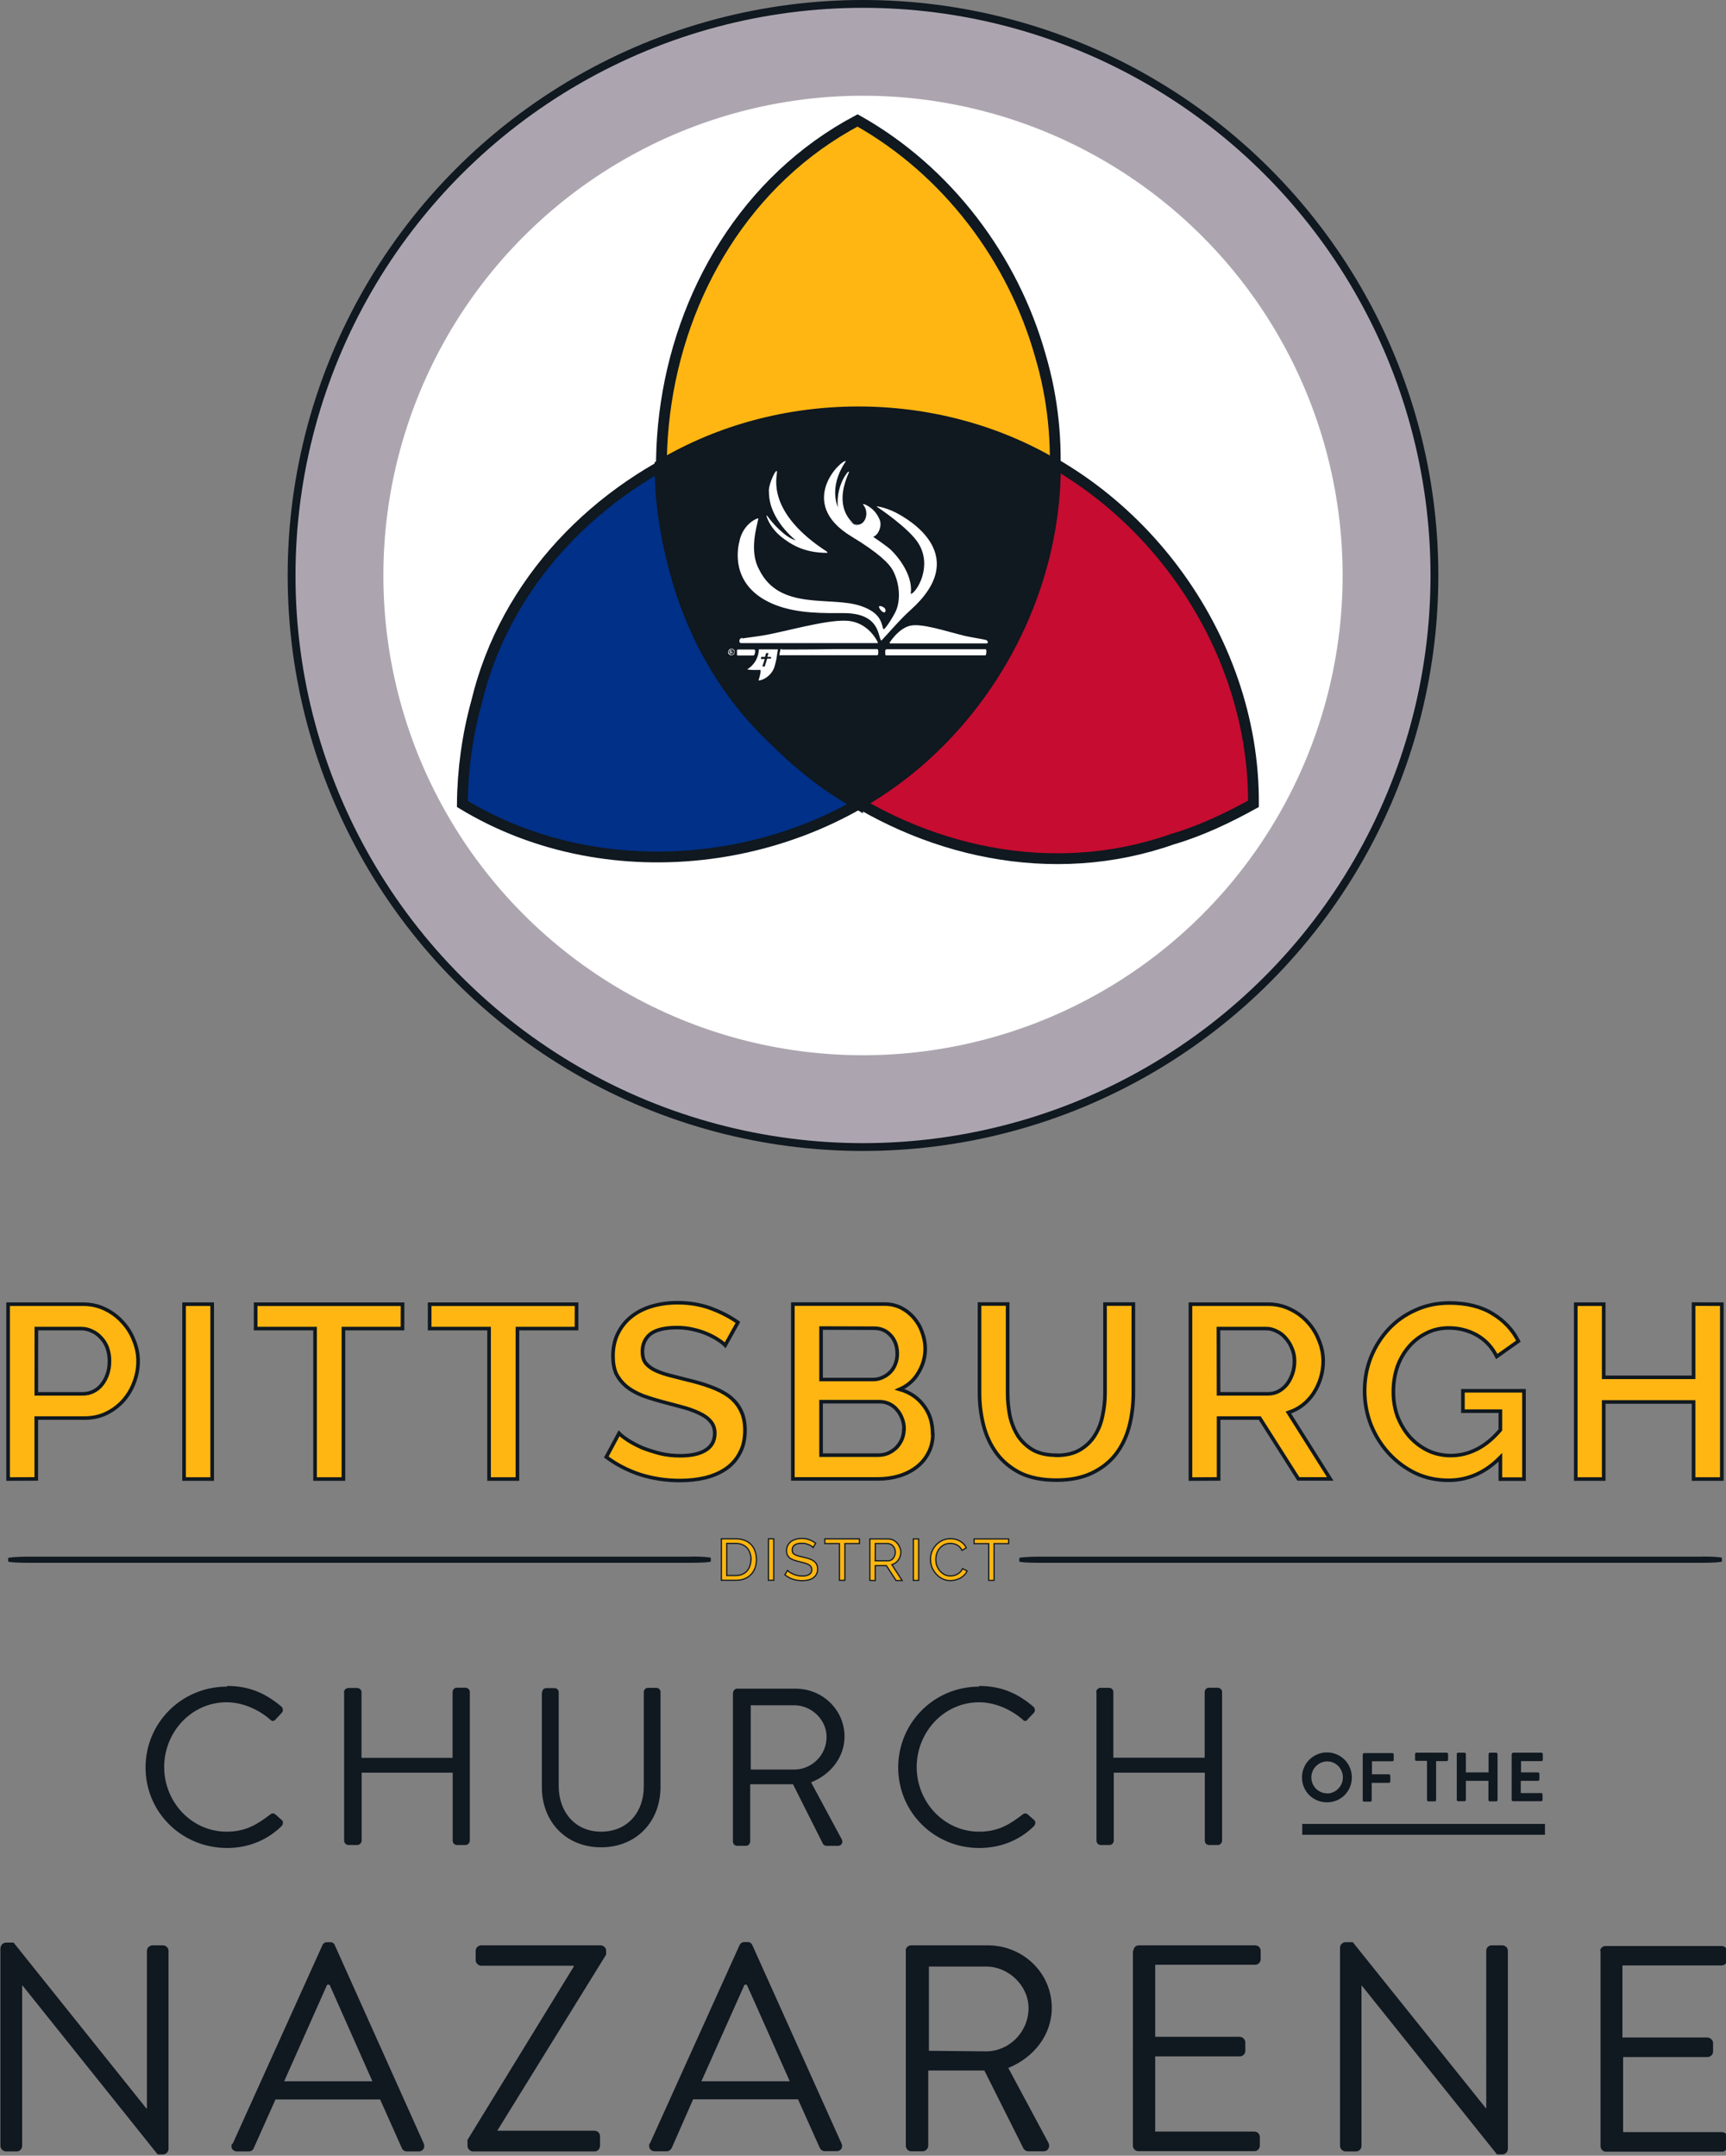 <svg xmlns="http://www.w3.org/2000/svg" width="480" height="599.346" viewBox="0 0 127 158.577"><rect x="0" y="0" width="127" height="158.577" fill="#808080" stroke="none"/><g><g transform="translate(21.166) translate(-15.869 -186.23)"><circle cx="58.203" cy="228.563" r="41.687" fill="#fff" stroke="#101820" stroke-width="1.293"/><circle cx="58.203" cy="228.563" r="38.524" fill="none" stroke="#aca5af" stroke-width="6.467"/></g><g><g stroke="#101820" stroke-width=".794"><path fill="#c60c30" d="M92.23 59.13c.08-12.35-8.65-24.07-20.5-27.55-7.63-2.36-16.3-1.47-23.16 2.65-.53 18.76 20 33.74 37.7 27.5 2.06-.6 4.1-1.57 5.96-2.6z"/><path fill="#003087" d="M34.02 59.14c10.86 6.6 25.85 4.6 34.84-4.3 5.5-5.35 8.8-12.92 8.8-20.6-15.54-9.77-38.34-.42-42.6 17.42-.67 2.42-1.02 5-1.04 7.48z"/><path fill="#ffb612" d="M63.1 59.13c11.3-6.2 17.1-20.56 13.47-32.9-2.02-7.24-6.9-13.68-13.47-17.37-16.42 8.7-19.53 33.55-5.7 45.98 1.7 1.65 3.63 3.1 5.7 4.3z"/><path fill="#101820" d="M48.57 34.24c-.02 10.08 5.75 19.9 14.5 24.9 8.87-4.9 14.56-14.87 14.56-24.96-8.77-5.2-20.32-5.17-29.06.06z"/></g><path fill="#fff" d="M53.57 47.96c0 .13.1.24.24.24.14 0 .25-.1.25-.24 0-.14-.1-.24-.24-.24-.13 0-.23.1-.23.24m.04 0c0-.1.1-.2.2-.2s.2.1.2.2-.1.2-.2.2-.2-.1-.2-.2m.1.1s.03.02.04.02c.02 0 .03 0 .03 0v-.1h.05l.03.1s0 0 .02 0h.02s0 0 0-.02-.03-.05-.04-.08c0 0 .04-.02.04-.07 0-.04-.05-.07-.1-.07h-.08s-.02 0-.02 0zm.07-.1v-.1h.06c.03 0 .04.03.04.05 0 .03 0 .05-.04.05h-.06m2.96.36l-.03.1c0 .02-.02.03-.03.03h-.25l-.17.54c0 .03-.03.04-.05.04h-.1c-.02 0-.03 0-.03-.02l.17-.53H56s-.03-.02 0-.04v-.1s.03-.02.04-.02h.25l.07-.25s.03-.03.05-.03h.1s.03.02.03.03l-.08.25h.25s0 .03 0 .05zm-.92-.55c-.04.6-.27.95-.55 1.23-.1.1-.3.23-.3.23.07.08.88.05.96.05.04.13 0 .33-.14.78.5-.04 1.07-.52 1.2-1.1.04-.16.1-.36.13-.55.04-.32.1-.63.1-.64-.47 0-.94 0-1.4 0m16.8-.6c0-.04-.06-.1-.13-.1-.22-.06-.9-.16-1.46-.28-1.46-.35-3.32-1-4.16-.74-.73.22-1.26.97-1.42 1.2-.05.07.03.08.03.08h7.08s.04 0 .05 0c0-.02.05-.03.05-.06 0-.02 0-.1 0-.12m-18.08-.18c.3-.06 1.3-.16 2.06-.32 2.1-.44 4.86-1.22 6.07-.93 1.17.27 1.72 1.24 1.86 1.53.04.06-.05.06-.05.06h-10s-.12 0-.13-.1c0-.05-.05-.23.22-.3m8.2-8.36c.78.3 1.2-.78.7-1.4-.1-.1.07-.06.14-.03.27.13.76.4 1.05 1.1.2.44-.07 1.13-.47 1.27-.36-.18-1.16-.54-1.4-.94m2.26 6.2c.13.2 0 .48-.3.14-.1-.12-.18-.27-.1-.3.08-.03.3.04.4.17M63.1 38.7c-1.2-.77-1.6-.75-1.43-2.3.14-.9.53-1.46.7-1.66.1-.1.1 0 .1 0-1.37 3 .67 4.02.63 3.96m-6.53-2.56c0-.65.6-1.8.6-1.42 0 .4-.8 2.95 3.66 5.85.05.03.07.1.03.1-1.8 0-2.76-.7-3.4-1.2-.7-.58-.96-1.2-1.04-1.45-.05-.13.03-.1.04-.07.36.53 1.33 1.6 2.1 1.8 0 0-2.02-1.54-1.98-3.6m5.67-2.24c-1.38 2.03-.58 3.5-.46 3.68.53.88 1.84 1.35 3.6 2.72.2.13 1.7 1.6 1.64 3.15 0 .14-.03.24 0 .23.4-.1 1.6-2 .56-3.7-.67-1.12-3.04-2.7-3.05-2.7-.2-.12.65.06 1.3.38 1.2.6 5.6 3.25 1.13 7.23-.72.63-1.88 2-2.1 2.2-.03.04-.04 0-.05 0-.24-.4-.12-2-2.77-2-1.35 0-3.3.06-5-.6-3.05-1.2-2.9-3.65-2.65-4.65.26-1.37 1.43-1.8 1.4-1.7-.1.54-.7 2.37.05 3.73 1.5 3.1 5.3 1.94 7.5 2.7 1.6.54 1.5 1.42 1.65 1.7.06.1.56-.63.88-1.25.4-.8.35-2.1-.2-3.1-.24-.45-1-1.24-3.02-2.46-4.15-2.5-.7-5.72-.42-5.55m2.97 13.84c1.88 0 6.36 0 6.78 0 .1 0 .46 0 .54 0 .07 0 .06.4-.02.45-.08 0-5.47 0-7.3 0-.03 0-.05-.02-.06-.03-.02-.02-.02-.34 0-.37.02-.03.04-.03.07-.03m-10.9 0c.26 0 .93 0 1 0 0 0 .13 0 .16 0 .17 0 .04.38.02.4-.03.05-.18.04-.2.04-.06 0-.72 0-1 0-.03 0-.06-.02-.07-.03 0-.03 0-.34 0-.37 0-.03.05-.04.1-.04m3.2 0c.82 0 2.35 0 3.76-.03 1.7 0 3.17 0 3.27 0 0 0 .04.03.05.06.02.07.02.26 0 .35-.02 0-.04.03-.06.04-.1 0-7.12 0-7.2 0-.02 0 .07-.4.08-.44.02 0 .04-.02.07-.02"/></g></g><g fill="#101820"><g><path fill="#ffb612" stroke="#101820" stroke-width=".689" d="M437 186.47v33.76h-5.36v-14.88H414.6v14.88h-5.3v-33.76h5.3v14.12h17.04v-14.14zm-42 29.57q-4.28 4.43-9.84 4.43-3.38 0-6.28-1.38-2.9-1.45-5.04-3.83-2.14-2.37-3.38-5.5-1.2-3.15-1.2-6.57 0-3.42 1.2-6.5 1.24-3.1 3.38-5.43 2.14-2.33 5.1-3.66 2.93-1.36 6.4-1.36 4.86 0 8.14 2.04 3.28 2 4.94 5.33l-4.1 2.96q-1.37-2.76-3.8-4.14-2.42-1.37-5.32-1.37-2.37 0-4.32 1.05-1.95 1-3.33 2.7-1.38 1.67-2.14 3.9-.7 2.24-.7 4.67 0 2.57.8 4.8.87 2.24 2.3 3.9 1.47 1.66 3.47 2.66 2 .96 4.32.96 2.56 0 4.9-1.2 2.37-1.2 4.5-3.75v-3.62h-7.1v-3.94h11.58v17.06H395zm-58.77 4.2v-33.77h14.7q2.28 0 4.18.95 1.97.95 3.35 2.52 1.38 1.52 2.14 3.52.8 1.95.8 4 0 1.7-.48 3.27-.47 1.57-1.32 2.9-.86 1.34-2.1 2.33-1.23.95-2.7 1.43l7.94 12.82h-6.04l-7.33-11.75h-7.8v11.75zm5.33-16.46h9.32q1.14 0 2.04-.48.95-.52 1.62-1.38.66-.9 1.04-2.04.38-1.14.38-2.43 0-1.28-.47-2.42-.45-1.14-1.2-2-.7-.86-1.7-1.33-.97-.52-2-.52h-9.05zm-30.76 11.88q2.67 0 4.43-1.04 1.76-1.05 2.8-2.7 1.1-1.72 1.52-3.86.48-2.2.48-4.47v-17.14h5.37v17.12q0 3.46-.8 6.55-.8 3.04-2.57 5.37-1.76 2.28-4.57 3.62-2.76 1.33-6.66 1.33-4.04 0-6.84-1.38-2.76-1.44-4.47-3.77-1.73-2.38-2.5-5.42-.76-3.03-.76-6.3v-17.13h5.33v17.12q0 2.32.43 4.5.48 2.14 1.53 3.85 1.1 1.67 2.85 2.72 1.8 1 4.42 1zm-23.42-4.13q0 2.04-.85 3.66-.8 1.6-2.24 2.74-1.4 1.1-3.3 1.7-1.9.58-4.04.58h-16.12v-33.76h17.4q1.76 0 3.2.76 1.42.76 2.42 2 1 1.18 1.52 2.75.56 1.53.56 3.1 0 2.47-1.3 4.65-1.22 2.14-3.55 3.2 2.9.85 4.56 3.13 1.7 2.23 1.7 5.47zm-5.46-1q0-1.05-.38-2-.34-.95-.96-1.66-.57-.72-1.42-1.14-.86-.43-1.86-.43h-11.12v10.32h10.8q1.04 0 1.94-.38.9-.43 1.57-1.1.65-.7 1.03-1.6.38-.97.38-2zm-15.74-19.45v9.94h9.8q1 0 1.8-.38.86-.38 1.47-1 .67-.67 1-1.57.38-.9.38-2 0-2.18-1.23-3.56-1.24-1.4-3.14-1.4zM248 194.4q-.47-.5-1.37-1.08-.9-.62-2.14-1.15-1.2-.52-2.68-.85-1.43-.33-2.95-.33-3.38 0-5 1.2-1.56 1.25-1.56 3.44 0 1.23.48 2.04.52.75 1.56 1.37 1.05.57 2.62 1.04 1.57.43 3.66.96 2.57.6 4.6 1.37 2.1.77 3.53 1.86 1.43 1.1 2.2 2.7.8 1.57.8 3.85 0 2.57-1 4.42-.95 1.86-2.67 3.05-1.66 1.14-3.9 1.7-2.23.53-4.8.53-3.85 0-7.46-1.14-3.57-1.2-6.47-3.4l2.42-4.58q.6.62 1.75 1.38 1.2.77 2.7 1.44 1.58.62 3.4 1.1 1.8.42 3.75.42 3.14 0 4.85-1.1 1.7-1.1 1.7-3.23 0-1.28-.66-2.14-.62-.87-1.8-1.5-1.2-.66-2.9-1.2-1.73-.5-3.9-1.07-2.53-.67-4.44-1.38-1.85-.76-3.1-1.8-1.22-1.06-1.9-2.44-.6-1.4-.6-3.4 0-2.48.94-4.38.96-1.95 2.57-3.24 1.67-1.34 3.9-2 2.24-.67 4.85-.67 3.43 0 6.33 1.1t5.1 2.7zm-28.2-3.22h-11.2v29.05h-5.38v-29.05h-11.27v-4.7h27.86zm-33 0h-11.2v29.05h-5.38v-29.05h-11.27v-4.7h27.86zm-41.42 29.05v-33.76h5.33v33.76zm-33.37 0v-33.76h14.2q2.3 0 4.2.95 1.93.95 3.3 2.52 1.4 1.52 2.15 3.52.8 1.95.8 4 0 2.13-.76 4.13-.7 1.93-2.05 3.5-1.33 1.52-3.23 2.47-1.85.9-4.13.9h-9.14v11.75zm5.35-16.45h8.8q1.14 0 2.04-.48.94-.47 1.6-1.33.67-.86 1.05-2 .38-1.14.38-2.52 0-1.42-.42-2.57-.42-1.14-1.2-1.95-.74-.85-1.74-1.28-.95-.47-2-.47h-8.5z" transform="matrix(.388 0 0 .381 -42.863 24.892)"/><path fill="#ffb612" stroke="#101820" stroke-width=".229" d="M301.75 232.7h-2.77v7.1h-1v-7.1h-2.78v-.9h6.55zm-14.83 3.04q0-.72.25-1.43.26-.7.75-1.27.5-.58 1.2-.93.7-.36 1.62-.36 1.07 0 1.84.5.77.47 1.14 1.25l-.8.5q-.18-.38-.44-.64-.25-.26-.56-.42-.3-.16-.6-.22-.32-.07-.63-.07-.68 0-1.2.28-.5.27-.86.72-.35.44-.53 1-.16.56-.16 1.12 0 .64.2 1.2.22.58.6 1.02.36.43.87.7.5.25 1.1.25.33 0 .66-.08.34-.08.64-.25.32-.18.58-.44.27-.28.44-.65l.84.46q-.2.45-.54.8-.34.34-.78.6-.42.2-.9.34-.5.12-.96.12-.82 0-1.5-.36-.7-.35-1.2-.93-.5-.58-.8-1.32-.26-.74-.26-1.5zm-3.24 4.06v-8h1v8zm-8.25 0v-8h3.44q.53 0 .97.2.45.23.76.6.33.36.5.83.2.45.2.92 0 .42-.13.8-.1.4-.34.7-.2.33-.53.56-.3.24-.7.34l1.95 3.07h-1.15l-1.83-2.87h-2.12v2.88zm1.02-3.78h2.43q.3 0 .56-.13.26-.16.44-.38.18-.24.28-.55.1-.3.1-.63 0-.34-.12-.63-.1-.3-.3-.52-.2-.25-.48-.37-.26-.13-.55-.13h-2.34zm-3-3.33h-2.76v7.1h-1.03v-7.1h-2.77v-.9h6.56zm-8.78.76q-.13-.16-.36-.3-.2-.15-.5-.26-.27-.12-.6-.2-.34-.06-.7-.06-.93 0-1.37.35-.43.33-.43.93 0 .33.1.55.14.2.4.36.27.15.66.26.4.1.94.24.62.13 1.12.3.5.18.85.44.36.26.55.63.2.4.2.93 0 .57-.24 1-.22.42-.62.7-.38.27-.9.4-.54.13-1.17.13-.94 0-1.78-.28-.82-.3-1.5-.85l.5-.85q.17.2.45.38.3.2.66.35.37.16.8.26.4.1.88.1.87 0 1.34-.32.47-.3.47-.9 0-.35-.14-.58-.15-.23-.44-.4-.3-.17-.74-.3-.44-.13-1-.27-.6-.14-1.06-.3-.47-.18-.78-.4-.3-.26-.46-.6-.16-.33-.16-.8 0-.58.2-1 .23-.46.6-.77.4-.3.92-.45.53-.17 1.16-.17.8 0 1.46.26.66.25 1.17.67zm-8.47 6.33v-8h1v8zm-8.93 0v-8h2.78q.96 0 1.68.3.74.3 1.22.85.5.54.72 1.28.25.72.25 1.54 0 .92-.27 1.66-.27.74-.78 1.27-.5.53-1.23.82-.7.28-1.6.28zm5.63-4.03q0-.67-.2-1.24-.18-.57-.55-.98-.36-.4-.9-.63-.52-.24-1.2-.24h-1.76v6.2h1.74q.7 0 1.22-.24.54-.23.9-.65.35-.4.53-.98.2-.58.2-1.25z" transform="matrix(.388 0 0 .381 -42.863 24.892)"/><path d="M50.9 114.5c.74 0 1.4.05 1.4.1v.26c0 .06-.66.1-1.4.1H2c-.73 0-1.4-.04-1.4-.1v-.25c0-.04.67-.1 1.4-.1h48.9"/><path d="M125.3 114.5c.73 0 1.4.05 1.4.1v.26c0 .06-.67.1-1.4.1H76.4c-.75 0-1.4-.04-1.4-.1v-.25c0-.04.65-.1 1.4-.1h48.9"/></g><path d="M113.7 134.97H95.82v-.8h17.86v.8m-2.43-5.94c0-.05.04-.1.1-.1h2.07c.06 0 .1.05.1.1v.42c0 .05-.04.1-.1.1h-1.5v.83h1.25c.04 0 .1.05.1.1v.42c0 .06-.06.1-.1.1h-1.27v.9h1.5c.07 0 .1.04.1.1v.4c0 .06-.03.1-.1.1h-2.07c-.05 0-.1-.04-.1-.1v-3.37m-4.05 0c0-.05.06-.1.1-.1h.48c.06 0 .1.05.1.1v1.35h1.67v-1.35c0-.05.04-.1.1-.1h.46c.05 0 .1.05.1.1v3.38c0 .07-.05.1-.1.1h-.47c-.05 0-.1-.03-.1-.1V131h-1.66v1.4c0 .06-.04.1-.1.1h-.47c-.04 0-.1-.04-.1-.1v-3.37m-2.2.5h-.77c-.06 0-.1-.03-.1-.08v-.42c0-.05.04-.1.1-.1h2.23c.06 0 .1.05.1.1v.42c0 .05-.04.1-.1.1h-.78v2.86c0 .07-.05.1-.1.1h-.47c-.03 0-.1-.03-.1-.1v-2.85m-4.72-.5c0-.06.04-.1.1-.1h2.07c.06 0 .1.04.1.1v.4c0 .06-.04.1-.1.1h-1.5v.96h1.25c.04 0 .1.06.1.1v.43c0 .05-.06.1-.1.1h-1.27v1.3c0 .04-.04.08-.1.08h-.46c-.06 0-.1-.03-.1-.1v-3.36m-2.63 2.86c.64 0 1.17-.53 1.17-1.18 0-.64-.5-1.18-1.15-1.18-.65 0-1.17.54-1.17 1.18 0 .65.52 1.17 1.17 1.17zm0-3.02c1.02 0 1.83.82 1.83 1.84s-.8 1.83-1.83 1.83c-1.02 0-1.84-.8-1.84-1.83 0-1.02.82-1.84 1.84-1.84m20.1 14.64c0-.22.16-.4.4-.4h8.54c.23 0 .4.18.4.4v.63c0 .2-.17.4-.4.4h-7.3v5.3h6.23c.24 0 .44.2.44.4v.64c0 .22-.2.4-.42.4h-6.2v5.52h7.28c.23 0 .4.2.4.4v.64c0 .2-.17.4-.4.4h-8.54c-.24 0-.4-.2-.4-.4V143.5m-19.17-.23c0-.22.2-.4.4-.4h.54l9.78 12.2c.02 0 .02 0 .04 0V143.5c0-.22.17-.4.4-.4h.77c.23 0 .42.18.42.4v14.58c0 .22-.2.4-.4.4h-.4l-9.95-12.42h-.02v11.8c0 .2-.17.4-.4.4H99c-.2 0-.4-.2-.4-.4v-14.6m-15.2.24c0-.22.16-.4.4-.4h8.54c.25 0 .42.18.42.4v.63c0 .2-.17.4-.4.4H85v5.3h6.23c.2 0 .4.2.4.4v.64c0 .23-.2.4-.4.4H85v5.53h7.3c.24 0 .4.2.4.4v.64c0 .2-.16.4-.4.4h-8.54c-.24 0-.4-.2-.4-.4V143.5m-10.8 7.4c1.67 0 3.12-1.4 3.12-3.18 0-1.65-1.46-3.06-3.13-3.06h-4.2v6.2zm-5.92-7.4c0-.23.18-.4.4-.4h5.63c2.6 0 4.72 2.02 4.72 4.6 0 2-1.33 3.66-3.2 4.42l2.95 5.5c.15.28 0 .63-.36.63h-1.1c-.2 0-.3-.1-.37-.2l-2.88-5.74H68.3v5.54c0 .2-.2.4-.4.4h-.85c-.23 0-.4-.2-.4-.4V143.5m-8.54 9.6c-1.06-2.37-2.1-4.76-3.16-7.1h-.17l-3.17 7.1zm-10.3 4.6l6.6-14.6c.06-.13.17-.24.37-.24H55c.2 0 .3.1.36.23l6.55 14.57c.15.3-.03.58-.35.58h-.87c-.2 0-.32-.13-.37-.24l-1.6-3.57H51L49.43 158c-.05.1-.18.25-.37.25h-.87c-.34 0-.5-.28-.4-.57m-13.42-.22l7.85-12.8v-.06H35.4c-.2 0-.4-.2-.4-.4v-.7c0-.22.2-.4.4-.4h8.78c.22 0 .42.18.42.4v.28l-8 12.94v.02h7.15c.24 0 .4.2.4.4v.7c0 .22-.16.42-.4.42H34.8c-.22 0-.4-.2-.4-.4v-.4m-7-4.36c-1.05-2.36-2.1-4.75-3.15-7.1h-.18l-3.16 7.1zm-10.28 4.6l6.6-14.6c.05-.12.16-.23.35-.23h.22c.2 0 .3.1.35.23l6.54 14.58c.12.3-.05.58-.38.58h-.86c-.2 0-.33-.13-.37-.24l-1.6-3.58h-7.7l-1.6 3.58c-.03.1-.16.24-.36.24h-.86c-.34 0-.5-.28-.38-.57M.04 143.3c0-.22.2-.4.4-.4H1l9.77 12.2c.02 0 .02 0 .04 0v-11.6c0-.22.2-.4.43-.4H12c.2 0 .4.18.4.4v14.58c0 .22-.2.4-.4.4h-.4l-9.94-12.42h-.03v11.8c0 .2-.17.4-.4.4h-.8c-.2 0-.4-.2-.4-.4v-14.6m80.63-18.8c0-.15.15-.3.3-.3h.66c.18 0 .3.15.3.3v4.84h6.72v-4.83c0-.17.13-.32.32-.32h.64c.17 0 .32.15.32.3v10.95c0 .17-.15.32-.3.32h-.65c-.2 0-.32-.15-.32-.32v-5h-6.7v5c0 .17-.14.32-.32.32h-.65c-.16 0-.3-.15-.3-.32v-10.9m-8.64-.48c1.67 0 2.88.57 4 1.53.13.13.15.33.02.46l-.45.47c-.1.17-.24.15-.4-.02-.87-.74-2.04-1.24-3.16-1.24-2.6 0-4.6 2.2-4.6 4.77 0 2.55 2 4.75 4.6 4.75 1.43 0 2.28-.57 3.15-1.23.16-.15.3-.13.4-.06l.5.44c.12.1.1.33-.03.45-1.12 1.1-2.55 1.6-4.02 1.6-3.3 0-5.96-2.62-5.96-5.92s2.65-5.95 5.95-5.95m-13.6 6.1c1.28 0 2.38-1.05 2.38-2.4 0-1.26-1.1-2.33-2.38-2.33h-3.2v4.73zm-4.5-5.63c0-.17.12-.32.3-.32h4.3c1.97 0 3.6 1.55 3.6 3.52 0 1.52-1.02 2.8-2.46 3.37l2.26 4.2c.1.2 0 .47-.28.47h-.85c-.15 0-.23-.1-.26-.15l-2.2-4.38H55.2v4.2c0 .18-.14.33-.3.33h-.65c-.2 0-.32-.15-.32-.32V124.5m-14.04 0c0-.17.12-.32.3-.32h.62c.18 0 .3.15.3.3v6.9c0 1.9 1.2 3.36 3.12 3.36 1.95 0 3.14-1.44 3.14-3.32v-6.93c0-.18.12-.33.3-.33h.63c.17 0 .3.15.3.3v7c0 2.52-1.76 4.43-4.37 4.43-2.6 0-4.36-1.9-4.36-4.42v-7m-14.56 0c0-.15.16-.3.33-.3h.64c.18 0 .32.15.32.3v4.84h6.7v-4.83c0-.18.13-.33.3-.33h.65c.17 0 .32.15.32.3v10.95c0 .17-.15.32-.32.32h-.64c-.17 0-.3-.15-.3-.32v-5h-6.7v5c0 .17-.15.32-.33.32h-.64c-.17 0-.32-.15-.32-.32V124.5m-8.6-.48c1.66 0 2.86.57 4 1.53.12.13.13.33 0 .46l-.44.47c-.15.17-.28.15-.44-.02-.86-.74-2.04-1.24-3.16-1.24-2.6 0-4.6 2.2-4.6 4.77 0 2.55 2 4.75 4.6 4.75 1.44 0 2.28-.57 3.16-1.23.16-.15.3-.13.4-.06l.5.44c.12.1.1.33-.03.45-1.13 1.1-2.55 1.6-4 1.6-3.33 0-6-2.62-6-5.92s2.67-5.95 5.98-5.95"/></g></svg>